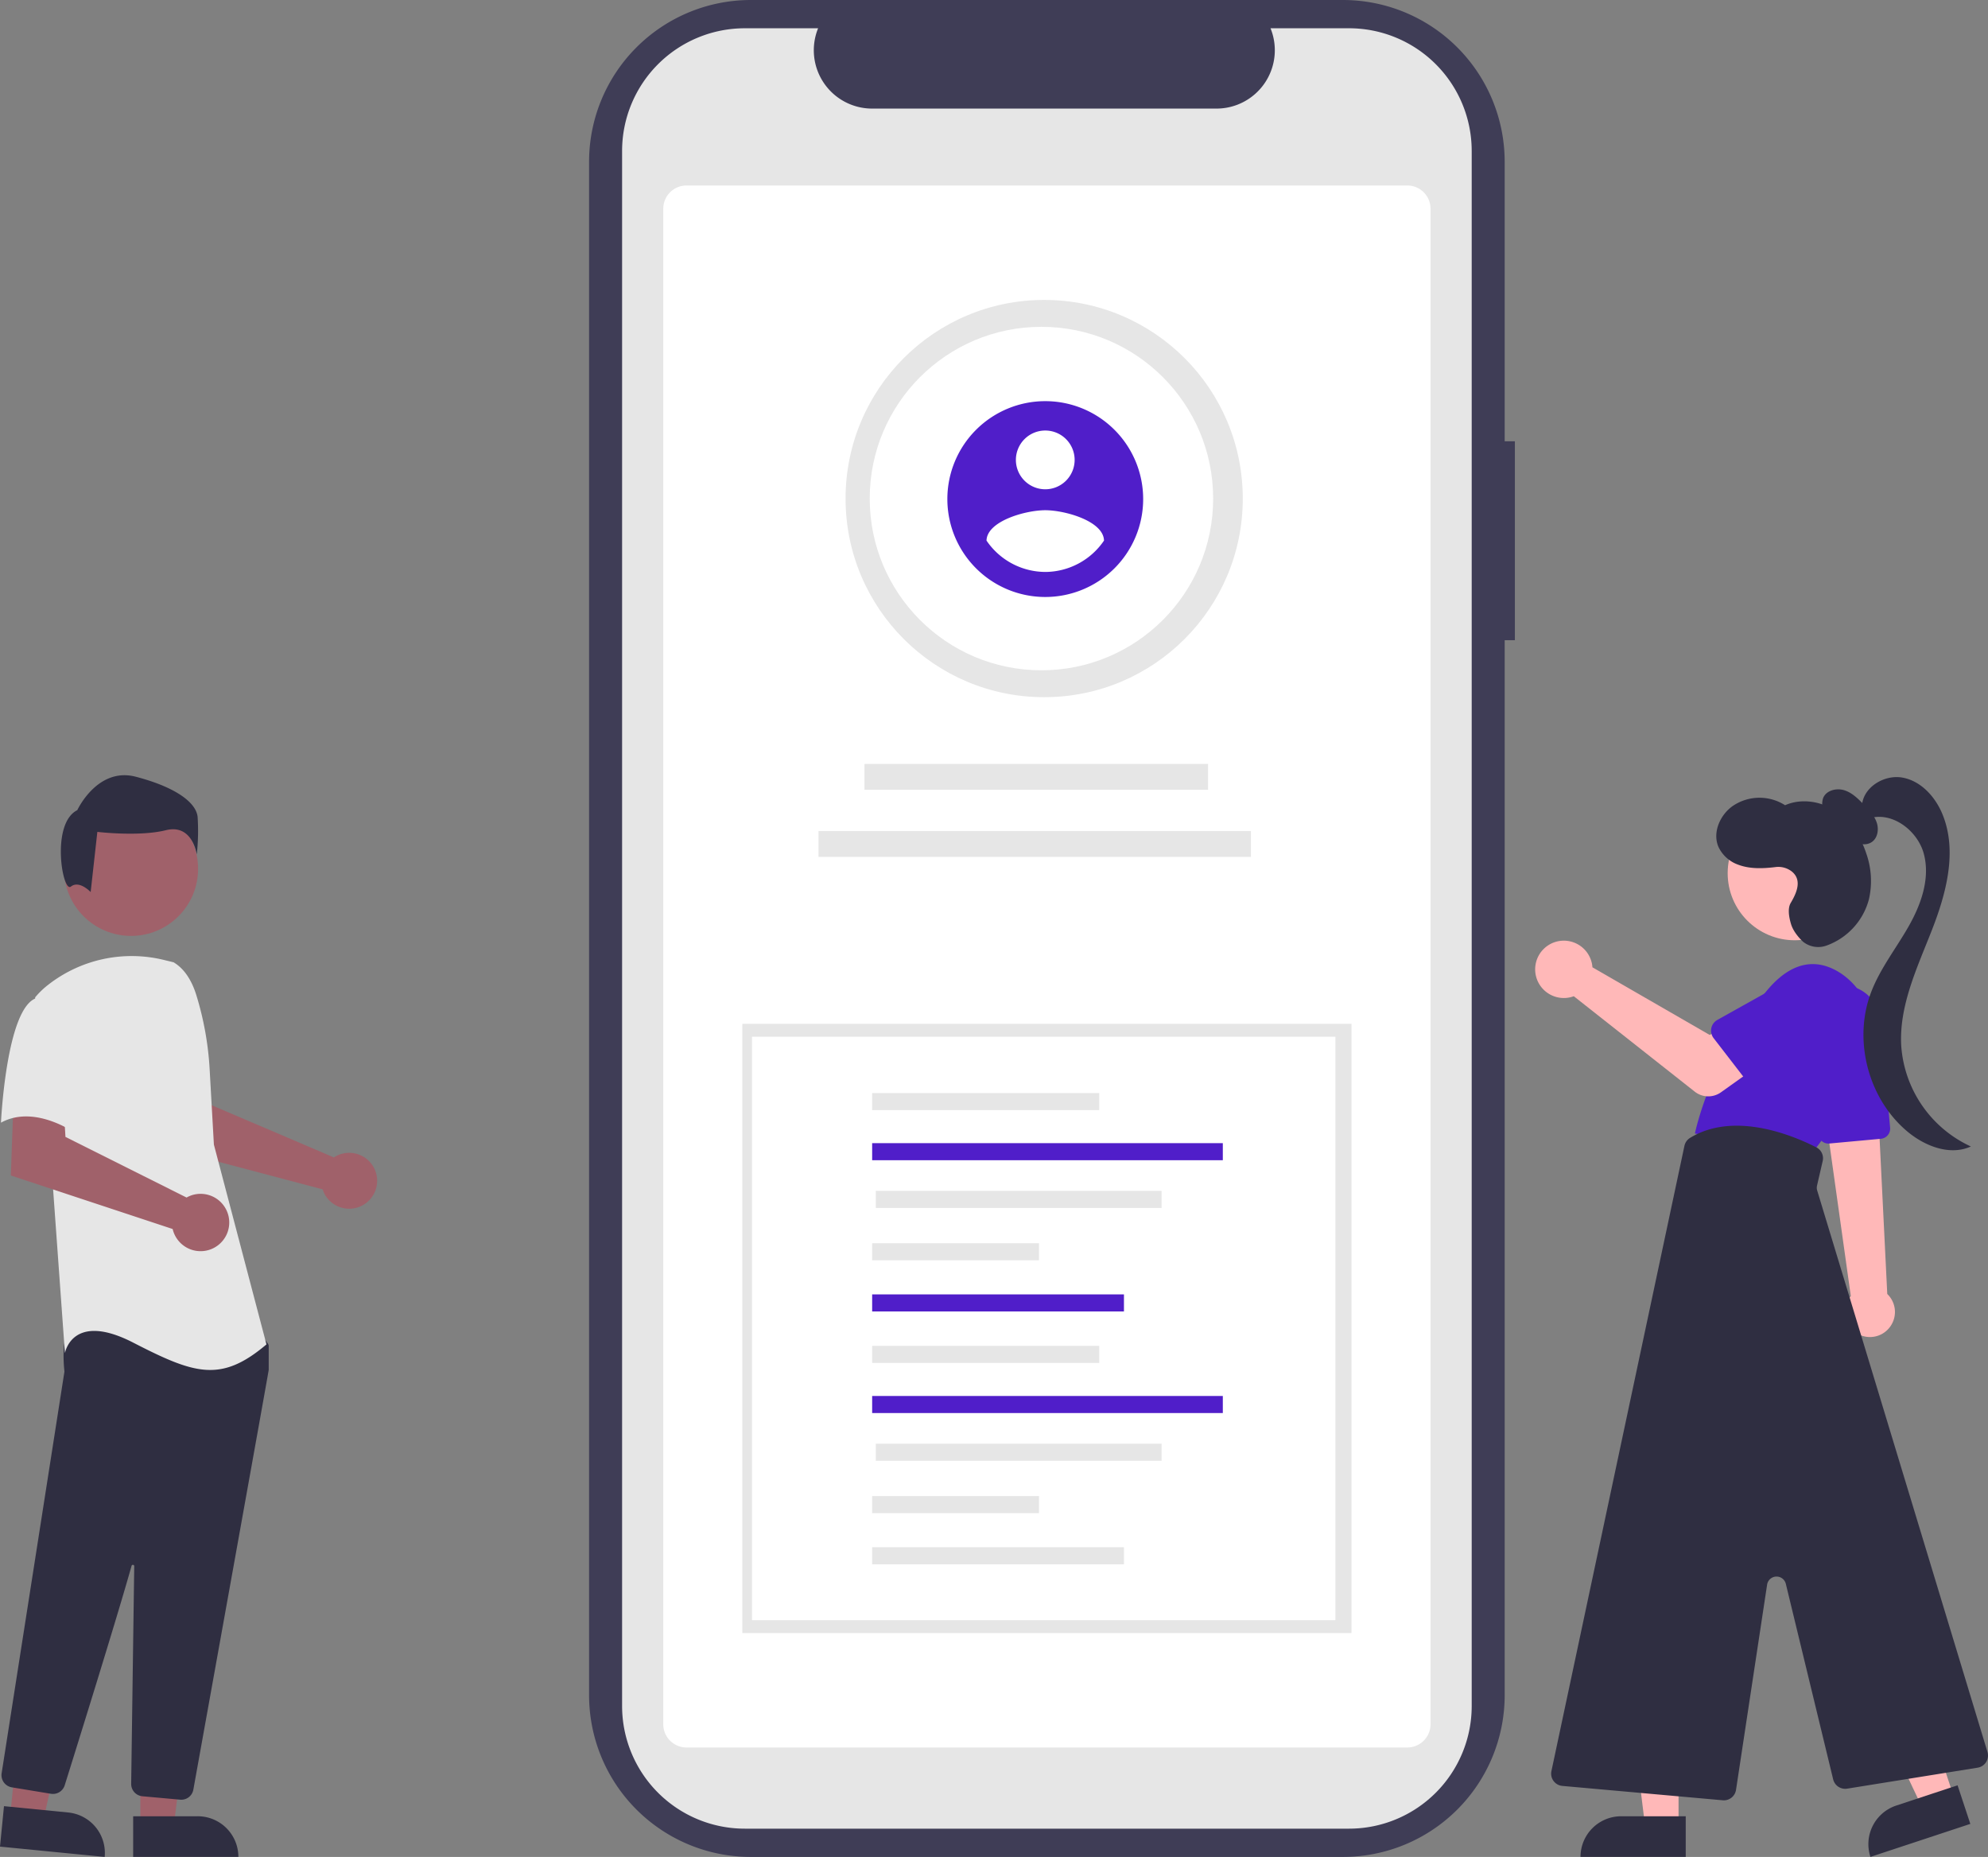 <svg xmlns="http://www.w3.org/2000/svg" data-name="Layer 1" width="728.082" height="680.001" viewBox="0 0 728.082 680.001" xmlns:xlink="http://www.w3.org/1999/xlink"><rect x="0" y="0" width="728.082" height="680.001" fill="#808080" stroke="none"/><path id="a55003b0-0446-4784-a3ce-c481a9759178-992" data-name="Path 339" d="M790.764,271.594h-3.736v-102.354a59.24,59.24,0,0,0-59.24-59.24h-216.846a59.24,59.24,0,0,0-59.24,59.24v561.521a59.24,59.24,0,0,0,59.24,59.24h216.85a59.24,59.24,0,0,0,59.24-59.24v-386.31h3.732Z" transform="translate(-235.959 -109.999)" fill="#3f3d56"/><path id="ad332593-d547-4870-8db7-c0503e6eb31e-993" data-name="Path 340" d="M774.954,165.275v569.452a44.93,44.93,0,0,1-44.913,44.923h-221.306a44.937,44.937,0,0,1-44.941-44.928v-569.447a44.936,44.936,0,0,1,44.941-44.922h26.845a21.364,21.364,0,0,0,19.764,29.411h126.168a21.364,21.364,0,0,0,19.76-29.415h28.756a44.93,44.93,0,0,1,44.922,44.913Z" transform="translate(-235.959 -109.999)" fill="#e6e6e6"/><path d="M751.374,749.925h-264a8.51,8.51,0,0,1-8.5-8.5v-555a8.51,8.51,0,0,1,8.5-8.5h264a8.51,8.51,0,0,1,8.5,8.5v555A8.51,8.51,0,0,1,751.374,749.925Z" transform="translate(-235.959 -109.999)" fill="#fff"/><circle id="edacdc74-dfad-4c1d-939b-d6c7a98a2115" data-name="Ellipse 56" cx="382.415" cy="182.571" r="72.736" fill="#e6e6e6"/><circle id="aec4df6d-8b06-4bbe-8d40-2c8bcc37cf40" data-name="Ellipse 60" cx="381.415" cy="182.571" r="62.889" fill="#fff"/><path id="b468b121-27e1-4684-879a-d4a6b6510a38-994" data-name="Path 341" d="M618.774,256.9a35.856,35.856,0,1,0,35.856,35.856,35.856,35.856,0,0,0-35.856-35.856Zm0,10.757a10.757,10.757,0,1,1-10.757,10.757,10.757,10.757,0,0,1,10.757-10.757Zm0,51.784a26.121,26.121,0,0,1-21.514-11.481c.172-7.171,14.342-11.119,21.514-11.119s21.341,3.948,21.514,11.119a26.164,26.164,0,0,1-21.514,11.484Z" transform="translate(-235.959 -109.999)" fill="#501ec9"/><rect id="af237293-25a3-489f-aa06-65014690590a" data-name="Rectangle 26" x="316.605" y="279.75" width="125.838" height="9.458" fill="#e6e6e6"/><rect id="aecd757e-3845-4054-8ef4-8f3b3f1464a2" data-name="Rectangle 27" x="299.768" y="304.327" width="158.368" height="9.458" fill="#e6e6e6"/><rect id="a528162f-764e-4523-bc44-e6dc5465582a" data-name="Rectangle 25-2" x="271.868" y="374.923" width="223.094" height="223.094" fill="#e6e6e6"/><rect id="ac408f88-9589-4a26-924c-e7a781ddb6bc" data-name="Rectangle 25-3" x="275.415" y="379.643" width="213.655" height="213.655" fill="#fff"/><g id="be47c712-4ebf-4226-80ad-879612060a69" data-name="Group 22"><rect id="fadc6105-0551-448d-b6d9-436c4cc2b7a7" data-name="Rectangle 28" x="319.415" y="400.267" width="83.168" height="6.251" fill="#e6e6e6"/><rect id="a4376b16-bb23-442d-8938-a8bcab4f190c" data-name="Rectangle 29" x="319.415" y="418.619" width="128.429" height="6.251" fill="#501ec9"/><rect id="ae6c1c25-1aef-4af7-84b7-a99cb79f7c28" data-name="Rectangle 30" x="320.75" y="436.096" width="104.667" height="6.251" fill="#e6e6e6"/><rect id="ad31106a-9486-4fc6-9d92-2d07f7dcec19" data-name="Rectangle 31" x="319.415" y="455.272" width="61.103" height="6.251" fill="#e6e6e6"/><rect id="e133e237-d12d-4331-8259-b0f1b7869d24" data-name="Rectangle 32" x="319.415" y="474.003" width="92.22" height="6.251" fill="#501ec9"/><rect id="a9ae706b-b3a6-4b62-8ac7-3a7f4cd0039d" data-name="Rectangle 38" x="319.415" y="492.851" width="83.168" height="6.251" fill="#e6e6e6"/><rect id="bd082349-b2f2-4b60-be0c-57e16efac88b" data-name="Rectangle 39" x="319.415" y="511.202" width="128.429" height="6.251" fill="#501ec9"/><rect id="ac0416d6-b57f-4bc7-9ff0-bb8dbe215cb0" data-name="Rectangle 40" x="320.75" y="528.679" width="104.667" height="6.251" fill="#e6e6e6"/><rect id="b9702d28-4113-492b-a4b0-dbfc92fa702e" data-name="Rectangle 41" x="319.415" y="547.856" width="61.103" height="6.251" fill="#e6e6e6"/><rect id="b41357bb-831a-49ca-b340-115c840dd657" data-name="Rectangle 42" x="319.415" y="566.587" width="92.22" height="6.251" fill="#e6e6e6"/></g><g id="ac800076-fc8a-4256-a3b5-70e496d28429" data-name="Group 23"><path id="b13647df-bb42-4a02-9bba-2700c526619d-995" data-name="Path 385" d="M928.727,595.025a9.13,9.13,0,1,1-15.852-9.064q.031-.053.062-.106a9.826,9.826,0,0,1,.86-1.22l-7.68-54.74-.23-1.64-1.56-11.17-.23-1.61.85.04,14.88.68,3.99.18.5,10.19,2.83,57.29a9.118,9.118,0,0,1,1.58,11.17Z" transform="translate(-235.959 -109.999)" fill="#ffb8b8"/><path id="bd34735f-0976-456f-8e45-072b5e73a744-996" data-name="Path 386" d="M905.931,528.751l18.895-1.733a3.73,3.73,0,0,0,3.364-4.037l-3.5-39.292a14.326,14.326,0,0,0-28.538,2.548q.036.406.096.809l5.666,38.54a3.724,3.724,0,0,0,3.678,3.181A2.639,2.639,0,0,0,905.931,528.751Z" transform="translate(-235.959 -109.999)" fill="#501ec9"/><path id="f1e660d0-c56f-45d1-8714-e8a3d2ffeea9-997" data-name="Path 387" d="M920.253,497.008a26.316,26.316,0,0,0-9.679-30.288c-7.125-4.875-16.875-6.625-27.375,5.875-21,25-26.5,52.5-26.5,52.5l43,7S914.322,514.22,920.253,497.008Z" transform="translate(-235.959 -109.999)" fill="#501ec9"/><path id="eb60bd0b-2a6b-4db7-a453-977e2259822f-998" data-name="Path 388" d="M850.706,778.614h-12.26l-5.832-47.288h18.094Z" transform="translate(-235.959 -109.999)" fill="#ffb8b8"/><path id="b4104c20-2c86-47e7-b6b0-d86d656d7ba2-999" data-name="Path 389" d="M814.805,789.997h38.531v-14.887h-23.644a14.887,14.887,0,0,0-14.887,14.887Z" transform="translate(-235.959 -109.999)" fill="#2f2e41"/><path id="b4e48bf6-fea8-48c3-adaa-b392a855b3f6-1000" data-name="Path 390" d="M951.5,767.921l-11.64,3.848-20.38-43.068,17.18-5.679Z" transform="translate(-235.959 -109.999)" fill="#ffb8b8"/><path id="a6908023-9fbc-48a9-be4c-c86c0c45ebaf-1001" data-name="Path 391" d="M920.983,789.997l36.584-12.092-4.672-14.135-22.45,7.42a14.887,14.887,0,0,0-9.463,18.807Z" transform="translate(-235.959 -109.999)" fill="#2f2e41"/><circle id="a687fec6-02c9-4040-89ed-32d713123e7f" data-name="Ellipse 65" cx="657.301" cy="319.761" r="24.561" fill="#ffb8b8"/><path id="badfc474-5669-4d61-bc01-f70cc92406de-1002" data-name="Path 392" d="M871.755,765.451l11.385-75.145a3.5,3.5,0,0,1,6.862-.3l17.338,71.612a4.533,4.533,0,0,0,5.088,3.385l47.825-7.686a4.5,4.5,0,0,0,3.593-5.75l-62.361-205.6a3.5,3.5,0,0,1-.061-1.8l2.076-9a4.484,4.484,0,0,0-2.327-5.014c-8.492-4.333-30-13.341-46.231-3.474a4.551,4.551,0,0,0-2.079,2.927l-48.716,228.97a4.5,4.5,0,0,0,4,5.419l58.757,5.262q.2.018.4.018a4.508,4.508,0,0,0,4.448-3.825Z" transform="translate(-235.959 -109.999)" fill="#2f2e41"/><path id="eb685785-93ca-4296-839e-b201e57ae5bb-1003" data-name="Path 393" d="M909.546,412.407a18.58,18.58,0,0,1-4.855-4.22,6.3,6.3,0,0,1-.97-6.1c1.241-2.738,4.928-3.6,7.786-2.671s5.065,3.172,7.153,5.333c1.839,1.9,3.731,3.892,4.6,6.391s.424,5.668-1.746,7.185c-2.13,1.488-5.192.879-7.24-.719s-3.316-3.97-4.525-6.27Z" transform="translate(-235.959 -109.999)" fill="#2f2e41"/><path id="a7ccb8bb-f2b9-4447-b454-9c546e399f41-1004" data-name="Path 394" d="M917.865,405.409c.136-6.92,8.024-11.883,14.837-10.656s12.049,7.035,14.67,13.441c5.538,13.535,1.381,28.979-3.955,42.6s-11.94,27.439-11.161,42.043a43.925,43.925,0,0,0,25.515,37c-7.688,3.485-16.878-.115-23.339-5.548-14.348-12.065-19.886-33.546-13.161-51.044,3.317-8.631,9.163-16.015,13.727-24.056s7.913-17.518,5.556-26.459-12.385-16.179-20.958-12.72Z" transform="translate(-235.959 -109.999)" fill="#2f2e41"/><path id="bd42e2a1-f38b-413b-b655-cc202f14f4c1-1005" data-name="Path 395" d="M891.787,440.659c2.141-3.618,4.3-8.368.388-11.531a8.064,8.064,0,0,0-6.05-1.6c-4.412.532-9.217.751-13.488-.852a12.644,12.644,0,0,1-7.335-6.591c-2.2-5.224.556-11.572,5.165-14.874a17.4,17.4,0,0,1,19.258-.341c5.97-2.637,13.213-1.464,18.637,2.166s9.135,9.443,11.151,15.65a30.206,30.206,0,0,1,.923,16.615,24.692,24.692,0,0,1-15.316,16.879,8.892,8.892,0,0,1-8.782-1.3s-3.385-2.955-4.444-6.514C891.079,445.629,890.644,442.592,891.787,440.659Z" transform="translate(-235.959 -109.999)" fill="#2f2e41"/><path id="a0cecca8-8fe0-4420-9365-651f9eef8dd5-1006" data-name="Path 397" d="M818.925,462.575a10.524,10.524,0,0,1,.239,1.64l42.957,24.782,10.441-6.011,11.131,14.572-17.45,12.438a8,8,0,0,1-9.6-.234l-44.3-34.946a10.5,10.5,0,1,1,6.576-12.241Z" transform="translate(-235.959 -109.999)" fill="#ffb8b8"/><path id="b21f2b01-13d8-4bae-8637-c810de2f9faf-1007" data-name="Path 398" d="M863.558,490.171l13.884,17.994a4.5,4.5,0,0,0,6.8.373l15.717-16.321a12.5,12.5,0,0,0-14.926-20.056q-.204.152-.401.312l-19.712,11.022a4.5,4.5,0,0,0-1.365,6.676Z" transform="translate(-235.959 -109.999)" fill="#501ec9"/></g><g id="b22d1c68-5a77-444f-a5cc-3f82f20a89dd" data-name="Group 24"><path id="e5b1612b-0075-49ae-a43a-e875f9772667-1008" data-name="Path 552" d="M359.66,533.056a10.091,10.091,0,0,0-1.411.787l-44.852-19.143-1.6-11.815-17.922-.11,1.059,27.1,59.2,15.658a10.606,10.606,0,0,0,.448,1.208,10.235,10.235,0,1,0,5.079-13.682Z" transform="translate(-235.959 -109.999)" fill="#a0616a"/><path id="aa9c986c-d78a-4457-b2bb-b0791fabccea-1009" data-name="Path 553" d="M287.357,778.615h12.26l5.832-47.288h-18.094Z" transform="translate(-235.959 -109.999)" fill="#a0616a"/><path id="b210f84f-9c85-4cf8-a59b-65b7d4fb35d0-1010" data-name="Path 554" d="M308.374,775.112h-23.644v14.882h38.531a14.887,14.887,0,0,0-14.887-14.887h-0Z" transform="translate(-235.959 -109.999)" fill="#2f2e41"/><path id="f66096e0-a946-448d-a2e8-3cde5fe284ed-1011" data-name="Path 555" d="M239.677,775.152l12.2,1.2,10.441-46.488-18.007-1.769Z" transform="translate(-235.959 -109.999)" fill="#a0616a"/><path id="fcefb2c9-d6d5-4bec-a5f5-cc8066a5bb74-1012" data-name="Path 556" d="M260.944,773.728,237.418,771.411,235.959,786.224l38.337,3.776A14.884,14.884,0,0,0,260.943,773.728Z" transform="translate(-235.959 -109.999)" fill="#2f2e41"/><circle id="b1d8892c-f39d-4126-8224-86b256c1ff9d" data-name="Ellipse 84" cx="47.985" cy="318.169" r="24.561" fill="#a0616a"/><path id="ac2d3eab-b9a5-4eb5-9d63-fe405943fbfc-1013" data-name="Path 557" d="M302.357,769.053a4.471,4.471,0,0,0,4.415-3.7c6.341-35.219,27.088-150.4,27.584-153.593a1.416,1.416,0,0,0,.016-.222v-8.588a1.489,1.489,0,0,0-.279-.872l-2.74-3.838a1.479,1.479,0,0,0-1.144-.625c-15.622-.732-66.784-2.879-69.256.209h0c-2.482,3.1-1.6,12.507-1.4,14.36l-.01.193-22.985,147a4.512,4.512,0,0,0,3.715,5.135l14.356,2.365a4.521,4.521,0,0,0,5.025-3.093c4.44-14.188,19.329-61.918,24.489-80.387a.5.5,0,0,1,.981.139c-.258,17.606-.881,62.523-1.1,78.037l-.023,1.671a4.518,4.518,0,0,0,4.093,4.536l13.843,1.254A4.174,4.174,0,0,0,302.357,769.053Z" transform="translate(-235.959 -109.999)" fill="#2f2e41"/><path id="bbed60f3-1a89-4078-91d7-bc96163e326a-1014" data-name="Path 99" d="M299.532,462.387c4.286,2.548,6.851,7.23,8.323,12a113.686,113.686,0,0,1,4.884,27.159l1.556,27.6,19.255,73.17c-16.689,14.121-26.315,10.911-48.781-.639s-25.032,3.851-25.032,3.851l-4.492-62.258-6.418-68.032a30.172,30.172,0,0,1,4.862-4.674,49.659,49.659,0,0,1,42.442-9Z" transform="translate(-235.959 -109.999)" fill="#e6e6e6"/><path id="ff536e95-7831-431c-8ca8-0e166a93b4bb-1015" data-name="Path 558" d="M305.786,547.833a10.528,10.528,0,0,0-1.5.7l-44.35-22.2-.736-12.026-18.294-1.261-.98,27.413,59.266,19.6a10.5,10.5,0,1,0,6.593-12.232Z" transform="translate(-235.959 -109.999)" fill="#a0616a"/><path id="ed99b844-bab2-4090-afff-3e8d6994d5eb-1016" data-name="Path 101" d="M249.147,475.545c-10.911,3.851-12.834,45.574-12.834,45.574,12.837-7.06,28.241,4.493,28.241,4.493s3.209-10.912,7.06-25.032a24.53,24.53,0,0,0-5.134-23.106S260.059,471.692,249.147,475.545Z" transform="translate(-235.959 -109.999)" fill="#e6e6e6"/><path id="a410275c-d14b-4b59-9c0e-be849f4d4fe2-1017" data-name="Path 102" d="M261.926,434.664c3.06-2.448,7.235,2,7.235,2l2.448-22.031s15.3,1.833,25.094-.612,11.323,8.875,11.323,8.875a78.584,78.584,0,0,0,.306-13.771c-.612-5.508-8.568-11.017-22.645-14.689s-21.421,12.241-21.421,12.241C254.468,411.572,258.862,437.113,261.926,434.664Z" transform="translate(-235.959 -109.999)" fill="#2f2e41"/></g></svg>